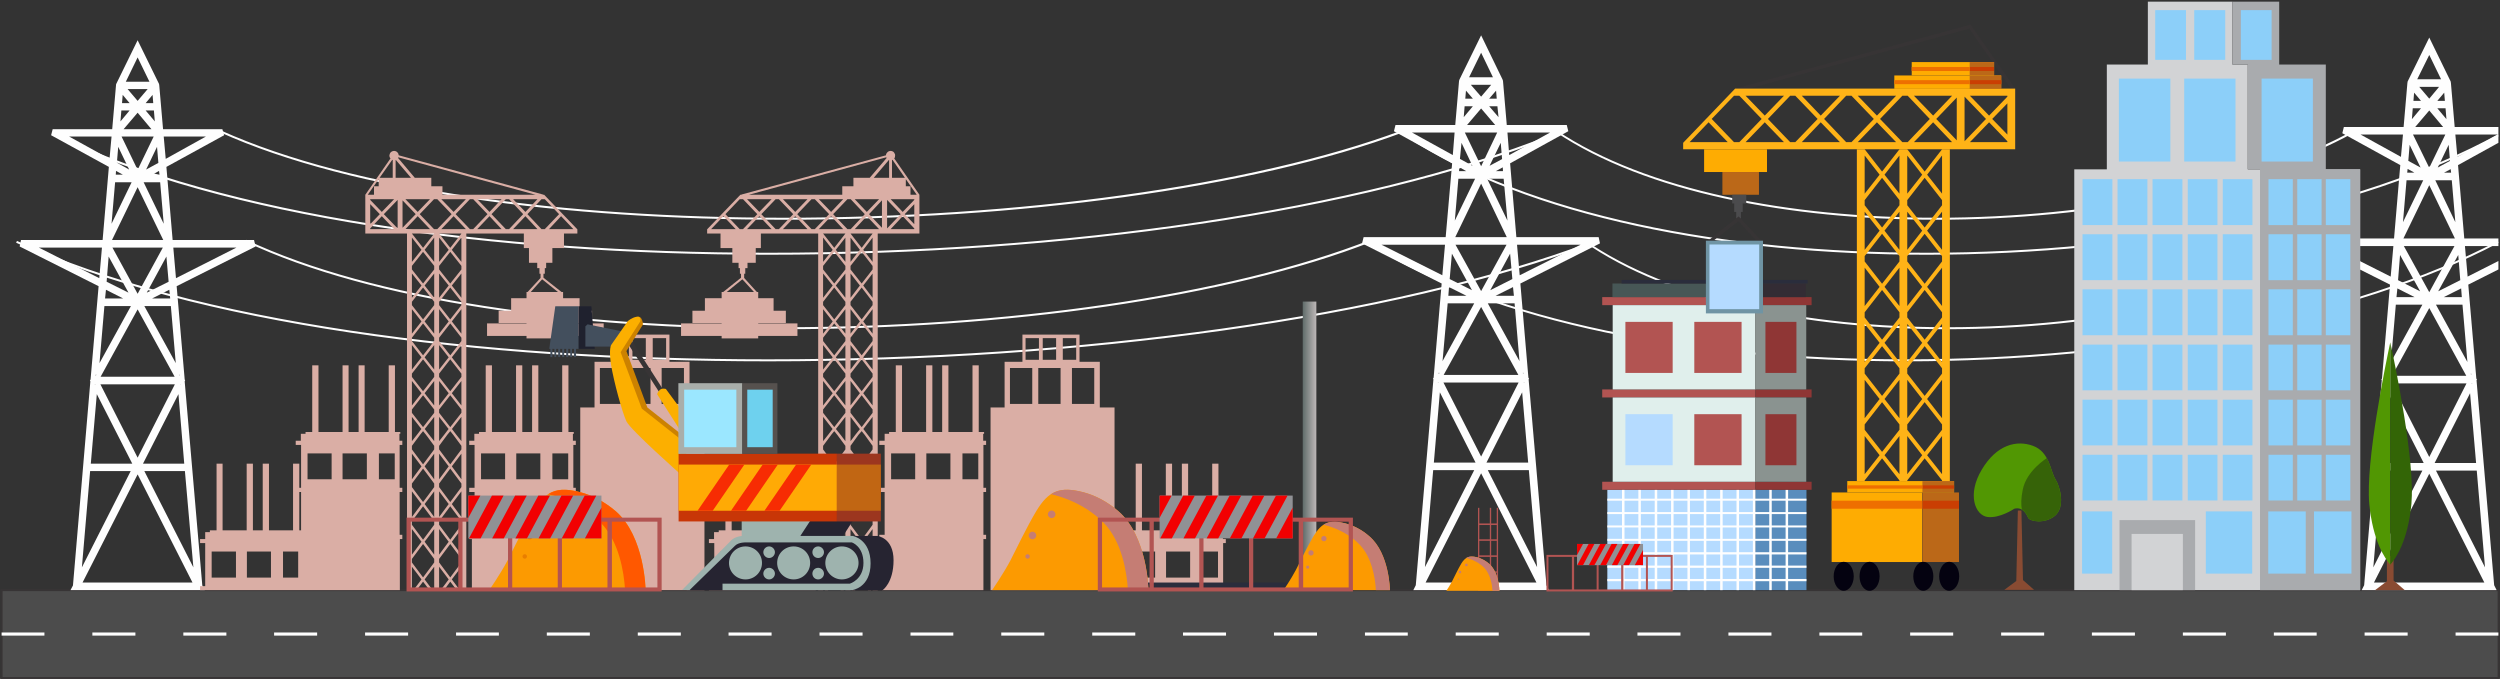 <svg viewBox="0 0 1079 293" fill="none" xmlns="http://www.w3.org/2000/svg">
<rect x="0" y="0" width="1079" height="293" fill="#333333" stroke="none"/>
<path d="M1078.4 254.696H0.694V292.615H1078.4V254.696Z" fill="#4C4C4C" stroke="#373435" stroke-width="0.866" stroke-miterlimit="2.613"/>
<path fill-rule="evenodd" clip-rule="evenodd" d="M0.694 274.329H19.172V272.982H0.694V274.329V274.329ZM1059.83 274.329H1078.31V272.982H1059.83V274.329ZM1020.56 274.329H1039.14V272.982H1020.56V274.329ZM981.392 274.329H999.87V272.982H981.392V274.329ZM942.125 274.329H960.7V272.982H942.125V274.329ZM902.859 274.329H921.433V272.982H902.859V274.329ZM863.689 274.329H882.263V272.982H863.689V274.329ZM824.422 274.329H842.997V272.982H824.422V274.329ZM785.252 274.329H803.73V272.982H785.252V274.329ZM745.986 274.329H764.56V272.982H745.986V274.329ZM706.719 274.329H725.294V272.982H706.719V274.329ZM667.549 274.329H686.124V272.982H667.549V274.329ZM628.283 274.329H646.857V272.982H628.283V274.329ZM589.112 274.329H607.591V272.982H589.112V274.329ZM549.846 274.329H568.421V272.982H549.846V274.329ZM510.58 274.329H529.154V272.982H510.58V274.329ZM471.409 274.329H489.984V272.982H471.409V274.329ZM432.143 274.329H450.718V272.982H432.143V274.329ZM392.973 274.329H411.451V272.982H392.973V274.329ZM353.706 274.329H372.281V272.982H353.706V274.329ZM314.44 274.329H333.015V272.982H314.44V274.329ZM275.27 274.329H293.844V272.982H275.27V274.329ZM236.003 274.329H254.578V272.982H236.003V274.329ZM196.833 274.329H215.312V272.982H196.833V274.329ZM157.567 274.329H176.141V272.982H157.567V274.329ZM118.3 274.329H136.875V272.982H118.3V274.329ZM79.13 274.329H97.705V272.982H79.13V274.329ZM39.864 274.329H58.438V272.982H39.864V274.329Z" fill="#FEFEFE"/>
<path d="M59.401 24.776L54.3 35.266H64.501L59.401 24.776V24.776ZM50.161 36.228L59.401 17.365L68.64 36.228C68.64 36.421 68.736 36.613 68.736 36.806L70.372 55.765H95.972L96.742 58.364L71.816 72.03L74.51 103.597H109.639L110.312 106.388L76.243 123.519L79.707 163.748L79.9 164.229L79.707 164.614L87.311 252.675L88.369 254.696H30.432L31.491 252.675L38.998 164.614L38.805 164.229L39.094 163.748L42.558 123.519L8.489 106.388L9.066 103.597H44.291L46.986 72.03L22.059 58.364L22.733 55.765H48.429L50.065 36.806C50.065 36.613 50.065 36.421 50.161 36.228V36.228ZM77.494 162.208L77.398 161.727H77.205L77.494 162.208ZM77.783 166.154V165.865L77.686 166.058L77.783 166.154ZM41.019 165.865L40.922 166.154L41.115 166.058L41.019 165.865ZM41.307 161.727V162.208L41.596 161.727H41.307ZM52.953 40.944L52.664 44.505H55.936L52.953 40.944ZM52.375 47.681L51.99 52.397L55.936 47.681H52.375ZM51.028 63.368L50.45 70.202L55.743 73.185L51.028 63.368ZM50.065 73.763L49.969 75.399H53.049L50.065 73.763V73.763ZM49.68 78.671L48.14 96.572L56.802 78.671H49.68ZM46.889 110.719L46.023 121.594L55.455 126.31L46.889 110.719V110.719ZM45.734 125.059L45.349 128.812H53.145L45.734 125.059V125.059ZM45.061 132.085L42.943 156.722L56.513 132.085H45.061V132.085ZM41.788 170.1L39.19 200.127H57.091L41.788 170.1ZM38.901 203.303L35.34 244.879L56.417 203.303H38.901V203.303ZM42.847 120.055L44.002 106.869H16.766L42.847 120.055ZM47.274 68.565L48.14 58.941H29.855L47.274 68.565ZM35.629 251.424H83.076L59.401 204.747L35.629 251.424V251.424ZM83.461 244.879L79.804 203.303H62.288L83.461 244.879V244.879ZM79.515 200.127L77.013 170.1L61.71 200.127H79.515ZM75.858 156.722L73.741 132.085H62.288L75.858 156.722V156.722ZM73.452 128.812L73.067 125.059L65.656 128.812H73.452V128.812ZM72.778 121.594L71.816 110.719L63.346 126.31L72.778 121.594V121.594ZM70.661 96.572L69.121 78.671H61.999L70.661 96.572ZM68.832 75.399L68.64 73.763L65.752 75.399H68.832V75.399ZM68.351 70.298L67.774 63.368L63.058 73.185L68.351 70.298ZM66.811 52.397L66.426 47.681H62.865L66.811 52.397ZM66.138 44.505L65.849 40.944L62.865 44.505H66.138ZM70.661 58.941L71.527 68.565L88.85 58.941H70.661ZM74.799 106.869L75.954 120.055L102.035 106.869H74.799V106.869ZM59.401 58.941H52.471L59.401 73.281L66.33 58.941H59.401ZM53.337 55.765H65.368L59.401 48.644L53.337 55.765ZM59.401 106.869H48.525L59.401 126.791L70.276 106.869H59.401ZM48.333 103.597H70.468L59.401 80.788L48.333 103.597ZM55.07 38.442L59.401 43.543L63.731 38.442H55.07ZM75.377 162.593L59.401 133.528L43.425 162.593H75.377ZM59.401 197.529L75.473 165.865H43.328L59.401 197.529Z" fill="#FEFEFE"/>
<path d="M639.254 22.755L634.057 33.341H644.355L639.254 22.755V22.755ZM629.919 34.304L639.254 15.248L648.493 34.304C648.59 34.496 648.59 34.688 648.686 34.881L650.322 53.937H676.211L676.884 56.632L651.765 70.49L654.46 102.346H689.973L690.551 105.041L656.193 122.364L659.657 162.978L659.946 163.459L659.753 163.748L667.453 252.579L668.511 254.696H609.997L611.055 252.579L618.659 163.748L618.466 163.459L618.755 162.978L622.219 122.364L587.861 105.041L588.535 102.346H623.952L626.743 70.49L601.624 56.632L602.298 53.937H628.09L629.726 34.881C629.823 34.688 629.822 34.496 629.919 34.304V34.304ZM657.444 161.438V160.861L657.251 160.957L657.444 161.438ZM657.829 165.288V164.999L657.636 165.288H657.829ZM620.68 164.999L620.583 165.288H620.776L620.68 164.999V164.999ZM620.968 160.861V161.438L621.257 160.957L620.968 160.861ZM632.71 39.116L632.421 42.58H635.693L632.71 39.116ZM632.132 45.853L631.747 50.568L635.693 45.853H632.132V45.853ZM630.785 61.636L630.111 68.565L635.501 71.549L630.785 61.636V61.636ZM629.822 72.126L629.726 73.859H632.806L629.822 72.126V72.126ZM629.437 77.131L627.898 95.224L636.656 77.131H629.437ZM626.646 109.468L625.684 120.44L635.308 125.252L626.646 109.468ZM625.395 123.904L625.107 127.658H632.902L625.395 123.904ZM624.818 130.93L622.604 155.856L636.271 130.93H624.818ZM621.45 169.33L618.851 199.646H636.848L621.45 169.33V169.33ZM618.562 202.918L615.001 244.783L636.271 202.918H618.562ZM622.508 118.803L623.663 105.618H596.234L622.508 118.803ZM627.031 66.929L627.801 57.209H609.419L627.031 66.929ZM615.29 251.424H663.122L639.254 204.266L615.29 251.424V251.424ZM663.411 244.783L659.85 202.918H642.141L663.411 244.783V244.783ZM659.561 199.646L656.962 169.33L641.564 199.646H659.561V199.646ZM655.808 155.856L653.69 130.93H642.141L655.808 155.856ZM653.402 127.658L653.017 123.904L645.51 127.658H653.402V127.658ZM652.728 120.44L651.765 109.468L643.2 125.252L652.728 120.44ZM650.611 95.224L648.975 77.131H641.853L650.611 95.224ZM648.686 73.859L648.59 72.223L645.606 73.859H648.686V73.859ZM648.301 68.662L647.723 61.636L642.911 71.549L648.301 68.662ZM646.761 50.568L646.28 45.853H642.719L646.761 50.568ZM645.991 42.58L645.702 39.116L642.719 42.58H645.991ZM650.611 57.209L651.381 66.929L668.993 57.209H650.611ZM654.749 105.618L655.904 118.803L682.178 105.618H654.749V105.618ZM639.254 57.209H632.229L639.254 71.741L646.184 57.209H639.254ZM633.191 53.937H645.317L639.254 46.815L633.191 53.937V53.937ZM639.254 105.618H628.186L639.254 125.636L650.226 105.618H639.254ZM628.09 102.346H650.322L639.254 79.248L628.09 102.346ZM634.827 36.613L639.254 41.714L643.585 36.613H634.827ZM655.326 161.823L639.254 132.47L623.086 161.823H655.326V161.823ZM639.254 197.048L655.423 165.095H622.989L639.254 197.048Z" fill="#FEFEFE"/>
<path d="M7.334 103.982C83.846 139.014 206.361 155.086 331.571 155.086C464.865 155.086 601.046 136.897 687.76 103.982L688.048 104.848C601.239 137.763 464.961 155.952 331.571 155.952C206.265 155.952 83.557 139.88 6.949 104.752L7.334 103.982V103.982ZM95.202 56.247C152.562 82.135 244.473 93.973 338.308 93.973C438.11 93.973 540.222 80.499 605.185 56.247L605.57 57.113C540.414 81.462 438.206 94.839 338.308 94.839C244.28 94.839 152.273 83.002 94.817 57.017L95.202 56.247V56.247ZM23.984 57.979C96.55 93.011 212.905 109.083 331.763 109.083C458.224 109.083 587.573 90.893 669.859 57.979L670.148 58.845C587.765 91.76 458.321 109.949 331.763 109.949C212.809 109.949 96.357 93.877 23.599 58.845L23.984 57.979V57.979ZM106.27 103.501C160.935 129.294 248.322 141.228 337.73 141.228C432.817 141.228 529.924 127.754 591.807 103.405L592.192 104.271C530.213 128.62 432.913 142.094 337.73 142.094C248.226 142.094 160.646 130.16 105.885 104.271L106.27 103.501V103.501Z" fill="#FEFEFE"/>
<path d="M1048.47 23.717L1043.27 34.207H1053.57L1048.47 23.717V23.717ZM1039.14 35.17L1048.47 16.21L1057.71 35.17C1057.71 35.459 1057.81 35.555 1057.81 35.747L1059.44 54.803H1078.31V61.636L1060.89 71.26L1063.58 102.924H1078.31V106.196H1063.87L1065.03 119.381L1078.31 112.644V116.301L1065.31 122.846L1068.78 163.363L1069.07 163.844L1068.87 164.133L1076.48 252.579L1077.54 254.696H1019.31L1020.37 252.579L1027.97 164.133L1027.78 163.844L1028.07 163.363L1031.53 122.846L997.271 105.618L997.945 102.924H1033.27L1035.96 71.26L1010.94 57.498L1011.61 54.803H1037.4L1039.04 35.747C1039.04 35.555 1039.14 35.459 1039.14 35.17V35.17ZM1066.57 161.823V161.246L1066.37 161.342L1066.57 161.823ZM1066.95 165.673V165.384L1066.76 165.673H1066.95ZM1029.9 165.384V165.673H1030.09L1029.9 165.384ZM1030.28 161.246V161.823L1030.47 161.342L1030.28 161.246ZM1041.93 39.982L1041.64 43.543H1044.91L1041.93 39.982ZM1041.35 46.719L1040.97 51.434L1044.91 46.719H1041.35V46.719ZM1040 62.502L1039.43 69.432L1044.72 72.319L1040 62.502ZM1039.14 72.896L1038.94 74.532H1042.12L1039.14 72.896ZM1038.66 77.805L1037.12 95.898L1045.87 77.805H1038.66ZM1035.86 110.045L1035 120.921L1044.53 125.733L1035.86 110.045V110.045ZM1034.71 124.482L1034.32 128.235H1042.12L1034.71 124.482ZM1034.04 131.507L1031.92 156.241L1045.49 131.507H1034.04ZM1030.76 169.715L1028.16 199.839H1046.07L1030.76 169.715ZM1027.88 203.111L1024.32 244.879L1045.49 203.111H1027.88ZM1031.82 119.381L1032.98 106.196H1005.64L1031.82 119.381ZM1036.25 67.699L1037.12 58.075H1018.83L1036.25 67.699ZM1024.6 251.424H1072.24L1048.47 204.458L1024.6 251.424ZM1072.53 244.879L1068.97 203.111H1051.36L1072.53 244.879ZM1068.68 199.839L1066.08 169.715L1050.78 199.839H1068.68ZM1064.93 156.241L1062.81 131.507H1051.36L1064.93 156.241ZM1062.52 128.235L1062.23 124.482L1054.73 128.235H1062.52ZM1061.85 120.921L1060.98 110.045L1052.32 125.733L1061.85 120.921V120.921ZM1059.73 95.898L1058.19 77.805H1051.07L1059.73 95.898V95.898ZM1057.9 74.532L1057.71 72.993L1054.82 74.532H1057.9ZM1057.42 69.432L1056.84 62.502L1052.13 72.319L1057.42 69.432ZM1055.88 51.434L1055.5 46.719H1051.94L1055.88 51.434V51.434ZM1055.21 43.543L1054.92 39.982L1051.94 43.543H1055.21ZM1059.73 58.075L1060.6 67.699L1078.11 58.075H1059.73ZM1048.47 58.075H1041.45L1048.47 72.415L1055.4 58.075H1048.47ZM1042.41 54.803H1054.44L1048.47 47.681L1042.41 54.803ZM1048.47 106.196H1037.5L1048.47 126.118L1059.35 106.196H1048.47ZM1037.31 102.924H1059.54L1048.47 79.922L1037.31 102.924ZM1044.14 37.48L1048.47 42.58L1052.71 37.48H1044.14ZM1064.45 162.208L1048.47 132.951L1032.4 162.208H1064.45ZM1048.47 197.24L1064.54 165.48H1032.3L1048.47 197.24V197.24Z" fill="#FEFEFE"/>
<path d="M589.979 103.982C644.932 139.014 732.801 155.086 822.594 155.086C918.257 155.086 1015.94 136.897 1078.11 103.982L1078.31 104.848C1016.04 137.763 918.257 155.952 822.594 155.952C732.801 155.952 644.74 139.88 589.786 104.752L589.979 103.982V103.982ZM671.784 56.247C710.473 82.135 772.452 93.973 835.779 93.973C903.148 93.973 972.056 80.499 1015.85 56.247L1016.13 57.113C972.153 81.462 903.244 94.839 835.779 94.839C772.356 94.839 710.28 83.002 671.495 57.017L671.784 56.247ZM606.917 57.979C659.946 93.011 744.831 109.083 831.544 109.083C923.743 109.083 1018.06 90.893 1078.11 57.979L1078.31 58.845C1018.25 91.76 923.839 109.949 831.544 109.949C744.734 109.949 659.754 93.877 606.725 58.845L606.917 57.979ZM683.814 103.501C720.77 129.294 780.055 141.228 840.591 141.228C904.976 141.228 970.805 127.754 1012.77 103.405L1012.96 104.271C970.998 128.62 905.072 142.094 840.591 142.094C779.959 142.094 720.578 130.16 683.525 104.271L683.814 103.501Z" fill="#FEFEFE"/>
<path d="M757.631 211.387H693.727V254.696H757.631V211.387Z" fill="#B5DBFF"/>
<path d="M779.67 211.387H757.631V254.696H779.67V211.387Z" fill="#598DBD"/>
<path fill-rule="evenodd" clip-rule="evenodd" d="M779.67 216.103H693.727V215.237H779.67V216.103V216.103ZM779.67 221.878H693.727V221.012H779.67V221.878V221.878ZM779.67 250.846H693.727V249.884H779.67V250.846V250.846ZM779.67 245.072H693.727V244.11H779.67V245.072V245.072ZM779.67 239.297H693.727V238.335H779.67V239.297V239.297ZM779.67 233.427H693.727V232.561H779.67V233.427V233.427ZM779.67 227.652H693.727V226.786H779.67V227.652V227.652Z" fill="#FEFEFE"/>
<path d="M701.129 211.354L701.129 254.7L700.051 254.7L700.051 211.354H701.129Z" fill="#FEFEFE"/>
<path d="M708.192 211.354L708.192 254.7L707.113 254.7L707.113 211.354H708.192Z" fill="#FEFEFE"/>
<path d="M715.254 211.354L715.254 254.7L714.175 254.7L714.175 211.354H715.254Z" fill="#FEFEFE"/>
<path d="M722.315 211.354L722.315 254.7L721.236 254.7L721.236 211.354H722.315Z" fill="#FEFEFE"/>
<path d="M729.377 211.354L729.377 254.7L728.298 254.7L728.298 211.354H729.377Z" fill="#FEFEFE"/>
<path d="M736.438 211.354L736.438 254.7L735.36 254.7L735.36 211.354H736.438Z" fill="#FEFEFE"/>
<path d="M743.5 211.354L743.5 254.7L742.422 254.7L742.422 211.354H743.5Z" fill="#FEFEFE"/>
<path d="M750.562 211.354L750.562 254.7L749.483 254.7L749.483 211.354H750.562Z" fill="#FEFEFE"/>
<path d="M757.624 211.354L757.624 254.7L756.545 254.7L756.545 211.354H757.624Z" fill="white"/>
<path d="M764.685 211.354L764.685 254.7L763.606 254.7L763.606 211.354H764.685Z" fill="#FEFEFE"/>
<path d="M771.748 211.354L771.748 254.7L770.669 254.7L770.669 211.354H771.748Z" fill="#FEFEFE"/>
<path d="M757.631 207.923H691.513V211.387H757.631V207.923Z" fill="#B25452"/>
<path d="M781.883 207.923H757.631V211.387H781.883V207.923Z" fill="#8F3635"/>
<path d="M757.631 168.079H691.513V171.544H757.631V168.079Z" fill="#B25452"/>
<path d="M781.883 168.079H757.631V171.544H781.883V168.079Z" fill="#8F3635"/>
<path d="M757.631 171.544H696.036V207.923H757.631V171.544Z" fill="#E0EFEC"/>
<path d="M779.574 171.544H757.631V207.923H779.574V171.544Z" fill="#8A9390"/>
<path d="M775.339 178.762H761.962V200.801H775.339V178.762Z" fill="#8F3635"/>
<path d="M751.664 178.762H731.261V200.801H751.664V178.762Z" fill="#B25452"/>
<path d="M721.925 178.762H701.522V200.801H721.925V178.762Z" fill="#B5DBFF"/>
<path d="M757.631 128.235H691.513V131.7H757.631V128.235Z" fill="#B25452"/>
<path d="M781.883 128.235H757.631V131.7H781.883V128.235Z" fill="#8F3635"/>
<path d="M757.631 131.7H696.036V168.079H757.631V131.7Z" fill="#E0EFEC"/>
<path d="M779.574 131.7H757.631V168.079H779.574V131.7Z" fill="#8A9390"/>
<path d="M775.339 138.918H761.962V160.957H775.339V138.918Z" fill="#8F3635"/>
<path d="M751.664 138.918H731.261V160.957H751.664V138.918Z" fill="#B25452"/>
<path d="M721.925 138.918H701.522V160.957H721.925V138.918Z" fill="#B25452"/>
<path d="M757.631 122.364H695.94V128.235H757.631V122.364Z" fill="#475756"/>
<path d="M779.381 122.364H757.631V128.235H779.381V122.364Z" fill="#332C34"/>
<path d="M780.151 120.824H699.886V122.364H780.151V120.824Z" fill="#2A2D3C"/>
<path d="M869.078 39.886L849.926 12.361L750.028 39.501L749.643 38.057L850.504 10.628L869.752 38.25L869.174 39.019L869.078 39.886Z" fill="#373435"/>
<path d="M829.619 212.542H790.545V242.57H829.619V212.542Z" fill="#FEAC02"/>
<path d="M845.499 212.542H829.715V242.57H845.499V212.542Z" fill="#BB6818"/>
<path d="M845.499 216.103H829.715V219.568H845.499V216.103Z" fill="#CA3E03"/>
<path d="M829.619 216.103H790.545V219.568H829.619V216.103Z" fill="#EE6F00"/>
<path d="M843.382 207.634H797.282V212.542H843.382V207.634Z" fill="#FEAC02"/>
<path fill-rule="evenodd" clip-rule="evenodd" d="M819.803 64.427H820.669H822.305H823.171L830.678 74.051L838.185 64.427H839.051H840.302H841.553V207.634H838.762L838.57 207.827L838.377 207.634H838.185V207.345L830.678 197.817L823.171 207.345V207.634H822.978L822.882 207.827L822.69 207.634H820.38L820.091 207.827L819.995 207.634H819.803V207.345L812.296 197.817L804.789 207.345V207.634H804.596L804.5 207.827L804.308 207.634H801.42V64.427H803.923H804.789L812.296 74.051L819.803 64.427V64.427ZM823.171 67.122V83.579L829.619 75.399L823.171 67.122ZM823.171 86.37V88.584L830.678 98.208L838.185 88.584V86.37L830.678 76.746L823.171 86.37ZM823.171 91.375V107.832L829.619 99.555L823.171 91.375ZM823.171 110.527V112.836L830.678 122.461L838.185 112.836V110.527L830.678 100.902L823.171 110.527ZM823.171 115.531V132.085L829.619 123.808L823.171 115.531ZM823.171 134.779V136.993L830.678 146.617L838.185 136.993V134.779L830.678 125.155L823.171 134.779ZM823.171 139.784V156.241L829.619 147.964L823.171 139.784ZM823.171 158.936V161.246L830.678 170.87L838.185 161.246V158.936L830.678 149.408L823.171 158.936ZM823.171 163.941V180.494L829.619 172.217L823.171 163.941ZM823.171 183.189V185.499L830.678 195.026L838.185 185.499V183.189L830.678 173.565L823.171 183.189ZM823.171 188.193V204.651L829.619 196.47L823.171 188.193ZM838.185 204.651V188.193L831.736 196.47L838.185 204.651ZM838.185 180.494V163.941L831.736 172.217L838.185 180.494ZM838.185 156.241V139.784L831.736 147.964L838.185 156.241ZM838.185 132.085V115.531L831.736 123.808L838.185 132.085ZM838.185 107.832V91.375L831.736 99.555L838.185 107.832ZM838.185 83.579V67.122L831.736 75.399L838.185 83.579ZM819.803 204.651V188.193L813.354 196.47L819.803 204.651ZM819.803 185.499V183.189L812.296 173.565L804.789 183.189V185.499L812.296 195.026L819.803 185.499ZM819.803 180.494V163.941L813.354 172.217L819.803 180.494ZM819.803 161.246V158.936L812.296 149.408L804.789 158.936V161.246L812.296 170.87L819.803 161.246ZM819.803 156.241V139.784L813.354 147.964L819.803 156.241ZM819.803 136.993V134.779L812.296 125.155L804.789 134.779V136.993L812.296 146.617L819.803 136.993ZM819.803 132.085V115.531L813.354 123.808L819.803 132.085ZM819.803 112.836V110.527L812.296 100.902L804.789 110.527V112.836L812.296 122.461L819.803 112.836ZM819.803 107.832V91.375L813.354 99.555L819.803 107.832ZM819.803 88.584V86.37L812.296 76.746L804.789 86.37V88.584L812.296 98.208L819.803 88.584ZM819.803 83.579V67.122L813.354 75.399L819.803 83.579ZM804.789 204.651L811.237 196.47L804.789 188.193V204.651ZM804.789 83.579L811.237 75.399L804.789 67.122V83.579ZM804.789 107.832L811.237 99.555L804.789 91.375V107.832ZM804.789 132.085L811.237 123.808L804.789 115.531V132.085ZM804.789 156.241L811.237 147.964L804.789 139.784V156.241ZM804.789 180.494L811.237 172.217L804.789 163.941V180.494Z" fill="#FFB317"/>
<path fill-rule="evenodd" clip-rule="evenodd" d="M866.383 38.249H869.752V40.656V41.041V41.329V61.347V61.636V62.021V64.427H866.383H847.905H844.537H726.448V62.502V61.636L748.873 38.249H844.537H847.905H866.383ZM847.905 41.714V60.962L857.144 51.338L847.905 41.714ZM844.537 60.578V42.099L835.682 51.338L844.537 60.578V60.578ZM866.383 61.347V60.962L858.491 52.782L850.215 61.347H866.383V61.347ZM866.383 58.075V44.601L859.839 51.338L866.383 58.075ZM866.383 41.714V41.329H850.215L858.491 49.895L866.383 41.714V41.714ZM842.515 41.329H826.058L834.335 49.895L842.515 41.329ZM823.363 41.329H821.054L811.43 51.338L821.054 61.347H823.363L832.891 51.338L823.363 41.329ZM818.359 41.329H801.805L810.082 49.895L818.359 41.329ZM799.111 41.329H796.801L787.273 51.338L796.801 61.347H799.111L808.735 51.338L799.111 41.329ZM794.106 41.329H777.649L785.829 49.895L794.106 41.329ZM774.858 41.329H772.644L763.02 51.338L772.644 61.347H774.858L784.482 51.338L774.858 41.329ZM769.95 41.329H753.396L761.673 49.895L769.95 41.329ZM750.701 41.329H748.391L738.767 51.338L748.391 61.347H750.701L760.325 51.338L750.701 41.329ZM745.697 61.347L737.42 52.782L729.239 61.347H745.697ZM769.95 61.347L761.673 52.782L753.396 61.347H769.95ZM794.106 61.347L785.829 52.782L777.649 61.347H794.106ZM818.359 61.347L810.082 52.782L801.805 61.347H818.359ZM842.515 61.347L834.335 52.782L826.058 61.347H842.515Z" fill="#FFB317"/>
<path d="M762.635 64.427H735.495V74.244H762.635V64.427Z" fill="#FEAC02"/>
<path d="M759.171 74.244H743.387V84.06H759.171V74.244Z" fill="#BB6818"/>
<path fill-rule="evenodd" clip-rule="evenodd" d="M747.622 87.814H748.488V91.471H749.354V94.358H751.375V91.471H752.145V87.814H753.685V84.06H747.622V87.814Z" fill="#4B4B4D"/>
<path d="M736.939 104.078L750.413 93.396L760.133 103.886L758.978 104.945L750.316 95.417L737.805 105.233L736.939 104.078Z" fill="#373435"/>
<path d="M843.382 207.634H829.715V212.542H843.382V207.634Z" fill="#BB6818"/>
<path d="M843.382 209.463H829.715V210.906H843.382V209.463Z" fill="#CA3E03"/>
<path d="M829.716 209.463H797.282V210.906H829.716V209.463Z" fill="#EE6F00"/>
<path d="M863.688 32.571H817.589V38.346H863.688V32.571Z" fill="#FEAC02"/>
<path d="M863.785 32.571H850.118V38.346H863.785V32.571Z" fill="#BB6818"/>
<path d="M863.785 34.592H850.118V36.325H863.785V34.592Z" fill="#CA3E03"/>
<path d="M850.022 34.592H817.589V36.325H850.022V34.592Z" fill="#EE6F00"/>
<path d="M860.609 26.797H825.096V32.571H860.609V26.797Z" fill="#FEAC02"/>
<path d="M860.705 26.797H850.118V32.571H860.705V26.797Z" fill="#BB6818"/>
<path d="M860.609 28.914H850.118V30.646H860.609V28.914Z" fill="#CA3E03"/>
<path d="M850.022 28.914H825.096V30.646H850.022V28.914Z" fill="#EE6F00"/>
<path d="M795.742 254.985C798.134 254.985 800.073 252.184 800.073 248.729C800.073 245.274 798.134 242.473 795.742 242.473C793.35 242.473 791.411 245.274 791.411 248.729C791.411 252.184 793.35 254.985 795.742 254.985Z" fill="#040210"/>
<path d="M806.906 254.985C809.298 254.985 811.237 252.184 811.237 248.729C811.237 245.274 809.298 242.473 806.906 242.473C804.514 242.473 802.575 245.274 802.575 248.729C802.575 252.184 804.514 254.985 806.906 254.985Z" fill="#040210"/>
<path d="M830.1 254.985C832.492 254.985 834.431 252.184 834.431 248.729C834.431 245.274 832.492 242.473 830.1 242.473C827.709 242.473 825.77 245.274 825.77 248.729C825.77 252.184 827.709 254.985 830.1 254.985Z" fill="#040210"/>
<path d="M841.264 254.985C843.656 254.985 845.595 252.184 845.595 248.729C845.595 245.274 843.656 242.473 841.264 242.473C838.873 242.473 836.934 245.274 836.934 248.729C836.934 252.184 838.873 254.985 841.264 254.985Z" fill="#040210"/>
<path d="M760.903 103.886H736.265V135.261H760.903V103.886Z" fill="#6F94A4"/>
<path d="M759.267 105.522H737.805V133.432H759.267V105.522Z" fill="#B5DBFF"/>
<path fill-rule="evenodd" clip-rule="evenodd" d="M250.439 175.874H256.599V156.145H264.298V144.404H280.178H288.936V156.145H297.598V175.874H304.046V254.696H285.279H273.152H270.843H261.218H258.909H250.439V175.874V175.874ZM487.289 228.903V229.673H485.268V232.657H483.054V234.389H485.268V252.964H483.054V254.696H485.268H527.903H529.058V252.964H527.903V234.389H529.058V232.657H527.807V229.673H528.192V228.903H525.882V200.127H523.187V228.903H512.793V200.127H510.098V228.903H505.864V200.127H503.169V228.903H492.871V200.127H490.176V228.903H487.289V228.903ZM503.265 238.046H513.659V249.307H503.265V238.046ZM518.952 249.307V238.046H525.689V249.307H518.952ZM498.549 238.046V249.307H488.059V238.046H498.549ZM427.523 175.874V254.696H435.993H438.206H447.83H450.14H462.266H481.033V175.874H474.681V156.145H465.924V144.404H457.166H441.286V156.145H433.586V175.874H427.523V175.874ZM457.743 174.335H448.119V158.84H457.743V174.335ZM464.48 155.279H458.705V145.943H464.48V155.279ZM462.651 174.335V158.84H472.275V174.335H462.651ZM455.818 155.279H450.044V145.943H455.818V155.279ZM445.52 158.84V174.335H435.896V158.84H445.52ZM448.408 155.279H442.633V145.943H448.408V155.279ZM424.444 230.828V212.35H425.598V210.521H424.444V192.043H425.598V190.214H424.347V187.231H424.732V186.461H422.422V157.685H419.728V186.461H409.334V157.685H406.639V186.461H402.404V157.685H399.71V186.461H389.316V157.685H386.621V186.461H383.734V187.231H381.809V190.214H379.499V192.043H381.809V210.521H379.499V212.35H381.809V230.828H379.499V232.657H380.654V254.696H383.926H384.407H387.487H388.064H391.048H391.625H394.705H395.186H398.266H398.843H401.923H402.404H405.484H406.061H409.045H409.622H412.702H413.183H416.263H416.841H419.92H420.401H424.444V252.675V252.29V249.788V249.307V246.804V246.419V243.917V243.436V240.934V240.452V237.95V237.565V235.063V234.582V232.657H425.598V230.828H424.444V230.828ZM422.23 206.864H415.397V195.7H422.23V206.864ZM410.2 206.864H399.806V195.7H410.2V206.864ZM394.994 206.864H384.6V195.7H394.994V206.864ZM326.662 126.021L321.177 119.958V118.13H321.658V115.724H322.62V113.414H326.181V107.062H328.395V100.806H353.129V185.21V192.332V254.696H355.246V244.591L359.384 250.076L356.016 254.696H357.363L360.058 251.039L362.849 254.696H364.197L360.732 250.076L364.87 244.591V254.696H367.084V244.591L371.126 250.076L367.757 254.696H369.105L371.896 251.039L374.591 254.696H375.938L372.57 250.076L376.612 244.591V254.696H378.825V192.332V185.21V100.806H380.654H382.867H394.609H396.822V99.266V98.978V98.882V85.985V85.889V85.6V84.06L385.947 68.373C386.236 68.084 386.332 67.603 386.332 67.122C386.332 66.929 386.332 66.641 386.236 66.448V66.352H386.14C386.043 66.063 385.851 65.775 385.658 65.582C384.792 64.908 383.541 65.004 382.867 65.871C382.579 66.159 382.386 66.544 382.386 67.026L320.022 83.964V84.06H319.541L305.201 98.978V99.555V100.806H310.975V107.062H316.076V113.414H318.771V115.724H319.348V118.13H319.829V119.862L312.13 126.021H311.456V128.716H304.238V134.106H298.849V139.399H311.456V139.592H293.94V144.981H311.456V146.04H327.24V144.981H344.178V139.592H327.24V139.399H339.174V134.106H333.881V128.716H327.24V126.021H326.662V126.021ZM355.246 190.407V185.21V179.917L359.384 185.21H359.288L357.46 187.616L355.246 190.407V190.407ZM360.058 186.076L361.309 187.616L364.87 192.428V193.968L360.058 200.416L355.246 193.968V192.428L358.807 187.616L360.058 186.076ZM355.246 206.864V195.796L359.384 201.282L355.246 206.864V206.864ZM360.058 202.245L364.87 208.693V210.233L360.058 216.681L355.246 210.233V208.693L360.058 202.245ZM355.246 175.008V164.422L359.384 169.715L355.246 175.008ZM355.246 176.741L360.058 170.581L364.87 176.741V178.184L360.058 184.344L355.246 178.184V176.741ZM374.494 187.616L372.666 185.21H372.57L376.612 179.917V185.21V190.407L374.494 187.616V187.616ZM367.084 185.21V179.917L371.126 185.21L369.201 187.616L367.084 190.407V185.21ZM360.732 185.21L364.87 179.917V185.21V190.407L362.753 187.616L360.828 185.21H360.732ZM367.084 193.968V192.428L370.548 187.616L371.896 186.076L373.147 187.616L376.612 192.428V193.968L371.896 200.416L367.084 193.968ZM360.732 201.282L364.87 195.796V206.864L360.732 201.282V201.282ZM367.084 206.864V195.796L371.126 201.282L367.084 206.864V206.864ZM367.084 210.233V208.693L371.896 202.245L376.612 208.693V210.233L371.896 216.681L367.084 210.233ZM367.084 223.129V212.061L371.126 217.547L367.084 223.129V223.129ZM360.732 217.547L364.87 212.061V223.129L360.732 217.547V217.547ZM367.084 226.497V224.957L371.896 218.509L376.612 224.957V226.497L371.896 232.945L367.084 226.497ZM360.058 218.509L364.87 224.957V226.497L360.058 232.945L355.246 226.497V224.957L360.058 218.509ZM367.084 239.394V228.326L371.126 233.812L367.084 239.394V239.394ZM355.246 223.129V212.061L359.384 217.547L355.246 223.129V223.129ZM360.732 233.812L364.87 228.326V239.394L360.732 233.812V233.812ZM367.084 242.762V241.222L371.896 234.774L376.612 241.222V242.762L371.896 249.21L367.084 242.762ZM360.058 234.774L364.87 241.222V242.762L360.058 249.21L355.246 242.762V241.222L360.058 234.774ZM325.411 126.021H313.67L320.407 120.536L325.411 126.021V126.021ZM351.685 98.882H350.242L344.082 92.433L350.242 85.985H351.685L357.845 92.433L351.685 98.882ZM363.908 98.882H353.418L358.711 93.299L363.908 98.882V98.882ZM365.736 98.882L359.577 92.433L365.736 85.985H367.18L373.243 92.433L367.18 98.882H365.736ZM374.109 91.471L368.912 85.985H379.403L374.109 91.471V91.471ZM383.734 76.746H377.093L383.637 69.047H383.734V76.746ZM384.985 76.746V69.047C385.081 69.047 385.081 69.047 385.177 68.95L390.567 76.746H384.985V76.746ZM355.246 113.029V102.539L359.384 107.832L355.246 113.029ZM360.732 107.832L364.87 102.539V113.029L360.732 107.832ZM367.084 113.029V102.539L371.126 107.832L367.084 113.029ZM371.896 106.966L367.084 100.806H376.612L371.896 106.966ZM360.058 106.966L355.246 100.806H364.87L360.058 106.966ZM379.403 98.882H368.912L374.109 93.299L379.403 98.882V98.882ZM380.654 98.304L375.072 92.433L380.654 86.466V98.304ZM382.867 98.593V86.274L388.738 92.433L382.867 98.593ZM355.246 116.301V114.761L360.058 108.698L364.87 114.761V116.301L360.058 122.364L355.246 116.301ZM376.612 113.029L372.57 107.832L376.612 102.539V113.029ZM394.609 98.882H384.407L389.604 93.299L394.609 98.593V98.882ZM390.47 92.433L394.609 88.103V96.764L390.47 92.433ZM389.604 91.471L384.407 85.985H394.609V86.274L389.604 91.471V91.471ZM336.19 98.882H334.747L328.587 92.433L334.747 85.985H336.19L342.35 92.433L336.19 98.882ZM333.014 98.882H322.428L327.721 93.299L333.014 98.882V98.882ZM326.855 92.433L320.696 98.882H319.252L313.092 92.433L319.252 85.985H320.696L326.855 92.433ZM355.246 128.524V118.034L359.384 123.23L355.246 128.524ZM367.084 116.301V114.761L371.896 108.698L376.612 114.761V116.301L371.896 122.364L367.084 116.301ZM355.246 130.256L360.058 124.097L364.87 130.256V131.7L360.058 137.859L355.246 131.7V130.256ZM364.87 128.524L360.732 123.23L364.87 118.034V128.524ZM367.084 128.524V118.034L371.126 123.23L367.084 128.524ZM367.084 131.7V130.256L371.896 124.097L376.612 130.256V131.7L371.896 137.859L367.084 131.7ZM355.246 144.019V133.432L359.384 138.725L355.246 144.019ZM355.246 145.751L360.058 139.592L364.87 145.751V147.195L360.058 153.354L355.246 147.195V145.751ZM364.87 144.019L360.732 138.725L364.87 133.432V144.019ZM367.084 144.019V133.432L371.126 138.725L367.084 144.019ZM367.084 147.195V145.751L371.896 139.592L376.612 145.751V147.195L371.896 153.354L367.084 147.195ZM355.246 159.513V148.927L359.384 154.22L355.246 159.513ZM360.732 154.22L364.87 148.927V159.513L360.732 154.22ZM367.084 159.513V148.927L371.126 154.22L367.084 159.513ZM355.246 161.246L360.058 155.086L364.87 161.246V162.689L360.058 168.849L355.246 162.689V161.246ZM367.084 162.689V161.246L371.896 155.086L376.612 161.246V162.689L371.896 168.849L367.084 162.689ZM360.732 169.715L364.87 164.422V175.008L360.732 169.715ZM367.084 175.008V164.422L371.126 169.715L367.084 175.008ZM367.084 178.184V176.741L371.896 170.581L376.612 176.741V178.184L371.896 184.344L367.084 178.184ZM392.973 82.809V81.751V80.403H390.952V79.152V78.093V77.323L395.667 84.06H394.609H392.973V82.809V82.809ZM358.711 91.471L353.418 85.985H363.908L358.711 91.471V91.471ZM368.335 80.403H363.523V81.751V82.809V84.06H323.198L382.482 67.892C382.579 67.988 382.579 68.084 382.675 68.181L375.361 76.746H368.335V78.093V79.152V80.403V80.403ZM317.52 98.882H306.933L312.226 93.299L317.52 98.882V98.882ZM372.57 201.282L376.612 195.796V206.864L372.57 201.282V201.282ZM372.57 217.547L376.612 212.061V223.129L372.57 217.547V217.547ZM372.57 233.812L376.612 228.326V239.394L372.57 233.812V233.812ZM355.246 228.326L359.384 233.812L355.246 239.394V228.326V228.326ZM343.216 91.471L337.923 85.985H348.509L343.216 91.471V91.471ZM348.509 98.882H337.923L343.216 93.299L348.509 98.882V98.882ZM327.721 91.471L322.428 85.985H333.014L327.721 91.471V91.471ZM376.612 128.524L372.57 123.23L376.612 118.034V128.524ZM376.612 144.019L372.57 138.725L376.612 133.432V144.019ZM372.57 154.22L376.612 148.927V159.513L372.57 154.22ZM372.57 169.715L376.612 164.422V175.008L372.57 169.715ZM227.727 126.021L233.308 119.958V118.13H232.827V115.724H231.865V113.414H228.304V107.062H226.09V100.806H201.26V185.21V192.332V254.696H199.143V244.591L195.004 250.076L198.469 254.696H197.122L194.331 251.039L191.636 254.696H190.192L193.657 250.076L189.519 244.591V254.696H187.401V244.591L183.263 250.076L186.728 254.696H185.38L182.589 251.039L179.798 254.696H178.451L181.916 250.076L177.777 244.591V254.696H175.66V192.332V185.21V100.806H173.735H171.618H159.78H157.663V99.266V98.978V98.882V85.985V85.889V85.6V84.06L168.538 68.373C168.249 68.084 168.057 67.603 168.057 67.122C168.057 66.929 168.153 66.641 168.249 66.448V66.352C168.346 66.063 168.538 65.775 168.827 65.582C169.693 64.908 170.944 65.004 171.618 65.871C171.907 66.159 172.003 66.544 172.099 67.026L234.367 83.964V84.06H234.848L249.188 98.978V99.555V100.806H243.414V107.062H238.409V113.414H235.715V115.724H235.137V118.13H234.56V119.862L242.355 126.021H243.029V128.716H250.151V134.106H255.54V139.399H243.029V139.592H260.545V144.981H243.029V146.04H227.245V144.981H210.211V139.592H227.245V139.399H215.215V134.106H220.605V128.716H227.245V126.021H227.727V126.021ZM199.143 190.407V185.21V179.917L195.004 185.21H195.101L196.929 187.616L199.143 190.407V190.407ZM194.331 186.076L193.08 187.616L189.519 192.428V193.968L194.331 200.416L199.143 193.968V192.428L195.582 187.616L194.331 186.076ZM199.143 206.864V195.796L195.004 201.282L199.143 206.864V206.864ZM194.331 202.245L189.519 208.693V210.233L194.331 216.681L199.143 210.233V208.693L194.331 202.245ZM199.143 175.008V164.422L195.004 169.715L199.143 175.008ZM199.143 176.741L194.331 170.581L189.519 176.741V178.184L194.331 184.344L199.143 178.184V176.741ZM179.991 187.616L181.819 185.21H181.916L177.777 179.917V185.21V190.407L179.991 187.616V187.616ZM187.401 185.21V179.917L183.263 185.21H183.359L185.188 187.616L187.401 190.407V185.21V185.21ZM193.657 185.21L189.519 179.917V185.21V190.407L191.732 187.616L193.561 185.21H193.657V185.21ZM187.401 193.968V192.428L183.841 187.616L182.589 186.076L181.338 187.616L177.777 192.428V193.968L182.589 200.416L187.401 193.968ZM193.657 201.282L189.519 195.796V206.864L193.657 201.282V201.282ZM187.401 206.864V195.796L183.263 201.282L187.401 206.864V206.864ZM187.401 210.233V208.693L182.589 202.245L177.777 208.693V210.233L182.589 216.681L187.401 210.233ZM187.401 223.129V212.061L183.263 217.547L187.401 223.129V223.129ZM193.657 217.547L189.519 212.061V223.129L193.657 217.547V217.547ZM187.401 226.497V224.957L182.589 218.509L177.777 224.957V226.497L182.589 232.945L187.401 226.497ZM194.331 218.509L189.519 224.957V226.497L194.331 232.945L199.143 226.497V224.957L194.331 218.509ZM187.401 239.394V228.326L183.263 233.812L187.401 239.394V239.394ZM199.143 223.129V212.061L195.004 217.547L199.143 223.129V223.129ZM193.657 233.812L189.519 228.326V239.394L193.657 233.812V233.812ZM187.401 242.762V241.222L182.589 234.774L177.777 241.222V242.762L182.589 249.21L187.401 242.762ZM194.331 234.774L189.519 241.222V242.762L194.331 249.21L199.143 242.762V241.222L194.331 234.774ZM229.074 126.021H240.815L233.982 120.536L229.074 126.021V126.021ZM202.8 98.882H204.244L210.403 92.433L204.244 85.985H202.8L196.641 92.433L202.8 98.882ZM190.481 98.882H201.068L195.774 93.299L190.481 98.882ZM188.749 98.882L194.908 92.433L188.749 85.985H187.305L181.146 92.433L187.305 98.882H188.749ZM180.28 91.471L185.573 85.985H174.986L180.28 91.471ZM170.752 76.746H177.392L170.848 69.047C170.752 69.047 170.752 69.047 170.752 69.047V76.746ZM169.501 76.746V69.047C169.404 69.047 169.308 69.047 169.308 68.95L163.822 76.746H169.501ZM199.143 113.029V102.539L195.004 107.832L199.143 113.029ZM193.657 107.832L189.519 102.539V113.029L193.657 107.832ZM187.401 113.029V102.539L183.263 107.832L187.401 113.029ZM182.589 106.966L187.401 100.806H177.777L182.589 106.966ZM194.331 106.966L199.143 100.806H189.519L194.331 106.966ZM174.986 98.882H185.573L180.28 93.299L174.986 98.882ZM173.735 98.304L179.413 92.433L173.735 86.466V98.304ZM171.618 98.593V86.274L165.651 92.433L171.618 98.593ZM199.143 116.301V114.761L194.331 108.698L189.519 114.761V116.301L194.331 122.364L199.143 116.301ZM177.777 113.029L181.916 107.832L177.777 102.539V113.029ZM159.78 98.882H170.078L164.785 93.299L159.78 98.593V98.882ZM163.919 92.433L159.78 88.103V96.764L163.919 92.433ZM164.785 91.471L170.078 85.985H159.78V86.274L164.785 91.471V91.471ZM218.295 98.882H219.738L225.802 92.433L219.738 85.985H218.295L212.135 92.433L218.295 98.882ZM221.471 98.882H231.961L226.764 93.299L221.471 98.882ZM227.63 92.433L233.693 98.882H235.137L241.297 92.433L235.137 85.985H233.693L227.63 92.433ZM199.143 128.524V118.034L195.004 123.23L199.143 128.524ZM187.401 116.301V114.761L182.589 108.698L177.777 114.761V116.301L182.589 122.364L187.401 116.301ZM199.143 130.256L194.331 124.097L189.519 130.256V131.7L194.331 137.859L199.143 131.7V130.256ZM189.519 128.524L193.657 123.23L189.519 118.034V128.524ZM187.401 128.524V118.034L183.263 123.23L187.401 128.524ZM187.401 131.7V130.256L182.589 124.097L177.777 130.256V131.7L182.589 137.859L187.401 131.7ZM199.143 144.019V133.432L195.004 138.725L199.143 144.019ZM199.143 145.751L194.331 139.592L189.519 145.751V147.195L194.331 153.354L199.143 147.195V145.751ZM189.519 144.019L193.657 138.725L189.519 133.432V144.019ZM187.401 144.019V133.432L183.263 138.725L187.401 144.019ZM187.401 147.195V145.751L182.589 139.592L177.777 145.751V147.195L182.589 153.354L187.401 147.195ZM199.143 159.513V148.927L195.004 154.22L199.143 159.513ZM193.657 154.22L189.519 148.927V159.513L193.657 154.22ZM187.401 159.513V148.927L183.263 154.22L187.401 159.513ZM199.143 161.246L194.331 155.086L189.519 161.246V162.689L194.331 168.849L199.143 162.689V161.246ZM187.401 162.689V161.246L182.589 155.086L177.777 161.246V162.689L182.589 168.849L187.401 162.689ZM193.657 169.715L189.519 164.422V175.008L193.657 169.715ZM187.401 175.008V164.422L183.263 169.715L187.401 175.008ZM187.401 178.184V176.741L182.589 170.581L177.777 176.741V178.184L182.589 184.344L187.401 178.184ZM161.416 82.809V81.751V80.403H163.437V79.152V78.093V77.323L158.722 84.06H159.78H161.416V82.809V82.809ZM195.774 91.471L201.068 85.985H190.481L195.774 91.471ZM186.15 80.403H190.962V81.751V82.809V84.06H231.191L171.907 67.892C171.907 67.988 171.81 68.084 171.81 68.181L179.028 76.746H186.15V78.093V79.152V80.403V80.403ZM236.966 98.882H247.456L242.163 93.299L236.966 98.882ZM181.916 201.282L177.777 195.796V206.864L181.916 201.282V201.282ZM181.916 217.547L177.777 212.061V223.129L181.916 217.547V217.547ZM181.916 233.812L177.777 228.326V239.394L181.916 233.812V233.812ZM199.143 228.326L195.004 233.812L199.143 239.394V228.326V228.326ZM211.269 91.471L216.466 85.985H205.976L211.269 91.471ZM205.976 98.882H216.466L211.269 93.299L205.976 98.882ZM226.764 91.471L231.961 85.985H221.471L226.764 91.471ZM177.777 128.524L181.916 123.23L177.777 118.034V128.524ZM177.777 144.019L181.916 138.725L177.777 133.432V144.019ZM181.916 154.22L177.777 148.927V159.513L181.916 154.22ZM181.916 169.715L177.777 164.422V175.008L181.916 169.715ZM128.694 254.696H131.197H131.966H132.351H132.544H135.527H136.105H139.185H139.666H142.746H143.323H146.403H146.884H149.964H150.541H153.525H154.102H157.182H157.663H160.743H161.32H164.4H164.881H167.961H168.538H172.58V252.675V252.29V249.788V249.307V246.804V246.419V243.917V243.436V240.934V240.452V237.95V237.565V235.063V234.582V232.657H173.639V230.828H172.484V212.35H173.639V210.521H172.484V192.043H173.639V190.214H172.388V187.231H172.773V186.461H170.463V157.685H167.768V186.461H157.374V157.685H154.776V186.461H150.445V157.685H147.846V186.461H137.452V157.685H134.757V186.461H131.87V187.231H129.849V190.214H127.636V192.043H129.945V210.521H129.175V200.127H126.481V228.903H116.087V200.127H113.392V228.903H109.157V200.127H106.463V228.903H96.069V200.127H93.47V228.903H90.583V229.673H88.562V232.657H86.348V234.389H88.562V252.964H86.348V254.696H88.562H128.694V254.696ZM129.175 212.35H129.945V228.903H129.175V212.35ZM128.694 238.046V249.307H122.15V238.046H128.694ZM116.953 249.307H106.559V238.046H116.953V249.307ZM101.843 249.307H91.353V238.046H101.843V249.307ZM170.367 206.864H163.534V195.7H170.367V206.864ZM158.337 206.864H147.846V195.7H158.337V206.864ZM143.13 206.864H132.736V195.7H143.13V206.864ZM203.666 254.696H206.842H207.42H210.499H210.981H214.06H214.638H217.621H218.199H221.278H221.76H224.839H225.417H228.496H228.978H232.057H232.635H235.618H236.196H239.275H239.757H242.836H243.414H247.456V252.675V252.29V249.788V249.307V246.804V246.419V243.917V243.436V240.934V240.452V237.95V237.565V235.063V234.582V232.657H248.515V230.828H247.456V212.35H248.515V210.521H247.456V192.043H248.515V190.214H247.263V187.231H247.648V186.461H245.339V157.685H242.644V186.461H232.346V157.685H229.651V186.461H225.417V157.685H222.722V186.461H212.328V157.685H209.633V186.461H206.746V187.231H204.725V190.214H202.511V192.043H204.821V210.521H202.511V212.35H204.821V230.828H202.511V232.657H203.666V254.696V254.696ZM245.242 206.864H238.409V195.7H245.242V206.864ZM233.212 206.864H222.818V195.7H233.212V206.864V206.864ZM218.006 206.864H207.612V195.7H218.006V206.864ZM350.915 254.696H352.07V252.964H350.915V234.389H352.07V232.657H350.819V229.673H351.204V228.903H348.894V200.127H346.199V228.903H335.805V200.127H333.111V228.903H328.876V200.127H326.181V228.903H315.787V200.127H313.092V228.903H310.205V229.673H308.184V232.657H305.971V234.389H308.28V252.964H305.971V254.696H308.28H350.915V254.696ZM348.702 249.307H341.869V238.046H348.702V249.307ZM336.672 249.307H326.278V238.046H336.672V249.307ZM321.465 249.307H311.071V238.046H321.465V249.307ZM281.718 145.943H287.492V155.279H281.718V145.943ZM285.567 158.84H295.192V174.335H285.567V158.84ZM272.96 145.943H278.734V155.279H272.96V145.943ZM265.646 145.943H271.42V155.279H265.646V145.943ZM271.131 158.84H280.755V174.335H271.131V158.84ZM258.909 158.84H268.533V174.335H258.909V158.84Z" fill="#DAAEA5"/>
<path fill-rule="evenodd" clip-rule="evenodd" d="M870.907 220.338H872.446L873.12 250.365L877.932 254.6H865.036L870.233 250.75L870.907 220.338V220.338Z" fill="#894B32"/>
<path fill-rule="evenodd" clip-rule="evenodd" d="M869.367 219.568C869.367 219.568 863.111 223.803 857.818 223.129C852.524 222.455 848.867 213.505 855.315 202.726C861.764 191.85 870.425 189.829 877.451 192.428C884.573 195.026 884.862 203.111 887.075 206.768C889.385 210.425 891.31 218.798 886.979 222.551C882.552 226.305 875.911 225.054 875.334 223.418C874.66 221.878 872.928 218.606 869.367 219.568V219.568Z" fill="#519703"/>
<path fill-rule="evenodd" clip-rule="evenodd" d="M887.075 206.768C885.728 204.554 885.15 200.897 883.418 197.721C883.418 197.721 874.66 203.111 873.024 211.291C872.254 215.045 872.254 217.836 872.639 219.953C874.083 220.819 874.949 222.455 875.334 223.418C875.911 225.054 882.552 226.305 886.979 222.551C891.31 218.798 889.385 210.425 887.075 206.768Z" fill="#366308"/>
<path d="M568.132 130.16H562.261V252.482H568.132V130.16Z" fill="url(#paint0_linear_0_1)"/>
<path d="M573.232 251.424H483.632V254.696H573.232V251.424Z" fill="#2A2D3C"/>
<path fill-rule="evenodd" clip-rule="evenodd" d="M428.197 254.696H495.662C495.662 254.696 495.373 231.598 482.67 220.627C477.665 216.296 472.372 213.697 467.56 212.446C457.166 209.751 452.45 212.061 447.349 220.434C443.114 227.46 438.206 237.854 435.993 242.088C433.009 247.67 428.197 254.696 428.197 254.696V254.696Z" fill="#FC9A01"/>
<path fill-rule="evenodd" clip-rule="evenodd" d="M467.56 212.446C461.304 210.81 457.069 211.003 453.605 213.312C453.605 213.312 466.982 215.815 476.606 225.92C484.113 233.812 486.327 246.612 486.808 254.696H495.662C495.662 254.696 495.373 231.598 482.67 220.627C477.665 216.296 472.372 213.697 467.56 212.446Z" fill="#C57D74"/>
<path d="M453.893 223.61C454.797 223.61 455.53 222.878 455.53 221.974C455.53 221.07 454.797 220.338 453.893 220.338C452.99 220.338 452.257 221.07 452.257 221.974C452.257 222.878 452.99 223.61 453.893 223.61Z" fill="#C57D74"/>
<path d="M445.617 232.753C446.52 232.753 447.253 232.021 447.253 231.117C447.253 230.213 446.52 229.481 445.617 229.481C444.713 229.481 443.98 230.213 443.98 231.117C443.98 232.021 444.713 232.753 445.617 232.753Z" fill="#C57D74"/>
<path d="M443.499 241.126C444.031 241.126 444.462 240.695 444.462 240.164C444.462 239.632 444.031 239.201 443.499 239.201C442.968 239.201 442.537 239.632 442.537 240.164C442.537 240.695 442.968 241.126 443.499 241.126Z" fill="#C57D74"/>
<path fill-rule="evenodd" clip-rule="evenodd" d="M553.984 254.696H599.891C599.891 254.696 599.699 238.912 591.037 231.502C587.669 228.518 584.012 226.786 580.739 225.92C573.714 224.091 570.442 225.631 566.977 231.309C564.09 236.121 560.721 243.243 559.278 246.034C557.257 249.884 553.984 254.696 553.984 254.696V254.696Z" fill="#FC9A01"/>
<path fill-rule="evenodd" clip-rule="evenodd" d="M580.739 225.92C576.505 224.765 573.617 224.957 571.211 226.497C571.211 226.497 580.354 228.23 586.899 235.159C592 240.452 593.539 249.21 593.828 254.696H599.891C599.891 254.696 599.699 238.912 591.037 231.502C587.669 228.518 584.011 226.786 580.739 225.92V225.92Z" fill="#C57D74"/>
<path d="M571.404 233.619C572.042 233.619 572.559 233.102 572.559 232.464C572.559 231.826 572.042 231.309 571.404 231.309C570.766 231.309 570.249 231.826 570.249 232.464C570.249 233.102 570.766 233.619 571.404 233.619Z" fill="#C57D74"/>
<path d="M565.822 239.779C566.46 239.779 566.977 239.262 566.977 238.624C566.977 237.986 566.46 237.469 565.822 237.469C565.184 237.469 564.667 237.986 564.667 238.624C564.667 239.262 565.184 239.779 565.822 239.779Z" fill="#C57D74"/>
<path d="M564.378 245.457C564.75 245.457 565.052 245.155 565.052 244.783C565.052 244.411 564.75 244.109 564.378 244.109C564.006 244.109 563.705 244.411 563.705 244.783C563.705 245.155 564.006 245.457 564.378 245.457Z" fill="#C57D74"/>
<path fill-rule="evenodd" clip-rule="evenodd" d="M637.907 219.183H638.484V225.92H643.008V219.183H643.585V225.92H645.991V219.183H646.568V225.92V226.594V232.753V233.427V239.682V240.356V246.612V247.189V254.311V254.985H645.991H643.585H643.008H638.484H637.907V254.311V247.189V246.612V240.356V239.682V233.427V232.753V226.594V225.92V219.183ZM645.991 254.311V247.189H643.585V254.311H645.991ZM643.008 254.311V247.189H638.484V254.311H643.008ZM638.484 226.594V232.753H643.008V226.594H638.484ZM643.585 226.594V232.753H645.991V226.594H643.585ZM638.484 233.427V239.682H643.008V233.427H638.484ZM643.585 233.427V239.682H645.991V233.427H643.585ZM638.484 240.356V246.612H643.008V240.356H638.484ZM643.585 240.356V246.612H645.991V240.356H643.585Z" fill="#B25452"/>
<path fill-rule="evenodd" clip-rule="evenodd" d="M624.24 254.985H647.146C647.146 254.985 647.049 247.093 642.719 243.34C641.083 241.896 639.254 241.03 637.618 240.549C634.057 239.682 632.421 240.452 630.688 243.243C629.245 245.649 627.609 249.21 626.839 250.654C625.876 252.579 624.24 254.985 624.24 254.985Z" fill="#FC9A01"/>
<path fill-rule="evenodd" clip-rule="evenodd" d="M637.618 240.549C635.501 239.971 634.057 240.067 632.806 240.837C632.806 240.837 637.425 241.703 640.698 245.168C643.2 247.863 643.97 252.194 644.162 254.985H647.146C647.146 254.985 647.05 247.093 642.719 243.34C641.083 241.896 639.254 241.03 637.618 240.549Z" fill="#C57D74"/>
<path d="M632.902 244.398C633.221 244.398 633.48 244.14 633.48 243.821C633.48 243.502 633.221 243.243 632.902 243.243C632.583 243.243 632.325 243.502 632.325 243.821C632.325 244.14 632.583 244.398 632.902 244.398Z" fill="#C57D74"/>
<path d="M630.111 247.478C630.43 247.478 630.689 247.219 630.689 246.9C630.689 246.582 630.43 246.323 630.111 246.323C629.792 246.323 629.534 246.582 629.534 246.9C629.534 247.219 629.792 247.478 630.111 247.478Z" fill="#C57D74"/>
<path d="M629.437 250.269C629.597 250.269 629.726 250.14 629.726 249.98C629.726 249.821 629.597 249.691 629.437 249.691C629.278 249.691 629.149 249.821 629.149 249.98C629.149 250.14 629.278 250.269 629.437 250.269Z" fill="#C57D74"/>
<path fill-rule="evenodd" clip-rule="evenodd" d="M239.661 132.181L237.062 150.563H237.543V154.124H238.409V150.563H239.276V154.124H240.045V150.563H240.912V154.124H241.778V150.563H242.644V154.124H243.51V150.563H244.376V154.124H245.243V150.563H246.109V154.124H246.879V150.563H247.745V154.124H248.611V150.563H249.766V132.181H239.661V132.181Z" fill="#434F5D"/>
<path fill-rule="evenodd" clip-rule="evenodd" d="M255.252 132.181L256.695 150.563H249.766V132.181H255.252Z" fill="#1F212E"/>
<path fill-rule="evenodd" clip-rule="evenodd" d="M270.073 143.345L253.615 139.977L252.653 140.843V149.601H265.357L270.073 143.345V143.345Z" fill="#434F5D"/>
<path d="M285.183 170.292L270.843 148.061L272.575 146.906L286.915 169.234L285.183 170.292V170.292Z" fill="#373435"/>
<path fill-rule="evenodd" clip-rule="evenodd" d="M294.133 177.029L287.396 167.886C287.396 167.886 285.664 167.309 284.701 168.368C283.643 169.426 283.643 170.196 283.643 170.196L293.652 185.883L294.133 177.029V177.029Z" fill="#FCAF00"/>
<path fill-rule="evenodd" clip-rule="evenodd" d="M295.865 188.867L279.408 175.874L270.361 151.525L277.483 140.073C277.483 140.073 277.387 136.319 275.174 136.704C272.96 137.089 272.094 139.977 272.094 139.977L266.319 148.349C266.319 148.349 265.068 149.889 266.223 156.915C267.282 164.037 270.939 177.511 272.768 181.264C274.596 185.114 296.635 204.651 296.635 204.651L295.865 188.867V188.867Z" fill="#CC8200"/>
<path fill-rule="evenodd" clip-rule="evenodd" d="M293.459 189.348L277.002 176.356L267.859 152.007L276.328 138.725C276.328 138.725 277.002 136.416 274.788 136.704C272.575 137.089 270.939 138.629 270.939 138.629L263.817 148.831C263.817 148.831 262.662 150.371 263.721 157.396C264.876 164.518 268.533 177.992 270.361 181.841C272.094 185.595 294.229 205.132 294.229 205.132L293.459 189.348V189.348Z" fill="#FCAF00"/>
<path fill-rule="evenodd" clip-rule="evenodd" d="M364.293 232.368L367.084 231.309H378.633C378.633 231.309 385.658 231.983 385.658 241.8C385.658 251.52 380.943 254.696 380.943 254.696H297.02L299.234 252.386L316.846 233.715L326.759 232.56L364.293 232.368V232.368Z" fill="#262431"/>
<path fill-rule="evenodd" clip-rule="evenodd" d="M338.5 223.61H368.816L363.138 232.464H338.5V223.61V223.61Z" fill="#262431"/>
<path fill-rule="evenodd" clip-rule="evenodd" d="M320.118 223.61H350.434L345.429 231.309H368.046C368.046 231.309 375.745 232.657 375.745 243.147C375.745 253.734 367.757 254.696 367.757 254.696H311.841V251.905H366.795C366.795 251.905 372.666 250.173 372.666 242.955C372.666 235.737 367.661 234.1 367.661 234.1H322.139C322.139 234.1 318.867 233.908 317.231 235.544C315.595 237.18 297.598 254.696 297.598 254.696L294.422 254.6L315.21 233.619C315.21 233.619 316.365 231.791 320.118 231.309V223.61V223.61ZM331.956 245.072C333.303 245.072 334.458 246.227 334.458 247.574C334.458 248.922 333.303 250.076 331.956 250.076C330.608 250.076 329.453 248.922 329.453 247.574C329.453 246.227 330.608 245.072 331.956 245.072ZM331.956 235.833C333.303 235.833 334.458 236.988 334.458 238.335C334.458 239.682 333.303 240.837 331.956 240.837C330.608 240.837 329.453 239.682 329.453 238.335C329.453 236.988 330.608 235.833 331.956 235.833ZM353.129 245.072C354.476 245.072 355.631 246.227 355.631 247.574C355.631 248.922 354.476 250.076 353.129 250.076C351.685 250.076 350.627 248.922 350.627 247.574C350.627 246.227 351.685 245.072 353.129 245.072ZM353.129 235.833C354.476 235.833 355.631 236.988 355.631 238.335C355.631 239.682 354.476 240.837 353.129 240.837C351.685 240.837 350.627 239.682 350.627 238.335C350.627 236.988 351.685 235.833 353.129 235.833ZM363.33 235.833C367.276 235.833 370.548 239.009 370.548 242.955C370.548 246.901 367.276 250.076 363.33 250.076C359.481 250.076 356.209 246.901 356.209 242.955C356.209 239.009 359.481 235.833 363.33 235.833ZM342.542 235.833C346.488 235.833 349.664 239.009 349.664 242.955C349.664 246.901 346.488 250.076 342.542 250.076C338.596 250.076 335.42 246.901 335.42 242.955C335.42 239.009 338.596 235.833 342.542 235.833ZM321.754 235.833C325.7 235.833 328.876 239.009 328.876 242.955C328.876 246.901 325.7 250.076 321.754 250.076C317.808 250.076 314.632 246.901 314.632 242.955C314.632 239.009 317.808 235.833 321.754 235.833Z" fill="#9EB3AE"/>
<path d="M361.213 195.796H292.882V225.054H361.213V195.796Z" fill="#C83607"/>
<path d="M361.213 200.512H292.882V220.434H361.213V200.512Z" fill="#FFAA05"/>
<path d="M380.173 195.796H361.213V225.054H380.173V195.796Z" fill="#9C361F"/>
<path d="M380.173 200.512H361.213V220.434H380.173V200.512Z" fill="#C16613"/>
<path fill-rule="evenodd" clip-rule="evenodd" d="M307.607 220.434L321.273 200.512H314.729L301.062 220.434H307.607V220.434Z" fill="#F72C03"/>
<path fill-rule="evenodd" clip-rule="evenodd" d="M329.165 200.512L315.499 220.434H322.043L335.709 200.512H329.165Z" fill="#F72C03"/>
<path fill-rule="evenodd" clip-rule="evenodd" d="M343.601 200.512L329.935 220.434H336.479L350.145 200.512H343.601Z" fill="#F72C03"/>
<path d="M320.407 165.384H292.786V195.893H320.407V165.384Z" fill="#A9AEAA"/>
<path d="M317.808 168.175H295.288V193.005H317.808V168.175Z" fill="#9BE7FF"/>
<path d="M335.517 165.384H320.407V195.893H335.517V165.384Z" fill="#56514E"/>
<path d="M333.496 168.175H322.524V193.005H333.496V168.175Z" fill="#6ED1EE"/>
<path fill-rule="evenodd" clip-rule="evenodd" d="M473.815 223.418H583.915V255.273H473.815V223.418ZM562.454 225.15V253.541H582.087V225.15H562.454ZM560.529 253.541V225.15H540.896V253.541H560.529ZM539.067 253.541V225.15H519.434V253.541H539.067ZM517.605 253.541V225.15H497.972V253.541H517.605ZM496.143 253.541V225.15H475.644V253.541H496.143Z" fill="#B25452"/>
<path d="M557.93 213.89H500.474V232.368H557.93V213.89Z" fill="#909195"/>
<path fill-rule="evenodd" clip-rule="evenodd" d="M500.474 223.514L505.671 213.89H500.474V223.514ZM557.93 219.087L550.808 232.368H557.93V219.087ZM550.712 213.89L540.799 232.368H545.804L555.717 213.89H550.712ZM540.703 213.89L530.79 232.368H535.795L545.708 213.89H540.703ZM530.694 213.89L520.781 232.368H525.786L535.698 213.89H530.694ZM520.685 213.89L510.772 232.368H515.776L525.689 213.89H520.685ZM510.676 213.89L500.763 232.368H505.767L515.68 213.89H510.676Z" fill="#F20001"/>
<path fill-rule="evenodd" clip-rule="evenodd" d="M211.173 254.696H278.638C278.638 254.696 278.349 231.598 265.742 220.627C260.641 216.296 255.348 213.697 250.536 212.446C240.142 209.751 235.426 212.061 230.421 220.434C226.09 227.46 221.182 237.854 218.969 242.088C215.985 247.67 211.173 254.696 211.173 254.696V254.696Z" fill="#FC9A01"/>
<path fill-rule="evenodd" clip-rule="evenodd" d="M250.536 212.446C244.28 210.81 240.045 211.003 236.581 213.312C236.581 213.312 249.958 215.815 259.582 225.92C267.089 233.812 269.303 246.612 269.784 254.696H278.638C278.638 254.696 278.35 231.598 265.742 220.627C260.641 216.296 255.348 213.697 250.536 212.446V212.446Z" fill="#FF5800"/>
<path d="M236.87 223.61C237.773 223.61 238.506 222.878 238.506 221.974C238.506 221.07 237.773 220.338 236.87 220.338C235.966 220.338 235.233 221.07 235.233 221.974C235.233 222.878 235.966 223.61 236.87 223.61Z" fill="#E76800"/>
<path d="M228.593 232.753C229.496 232.753 230.229 232.021 230.229 231.117C230.229 230.213 229.496 229.481 228.593 229.481C227.689 229.481 226.957 230.213 226.957 231.117C226.957 232.021 227.689 232.753 228.593 232.753Z" fill="#E76800"/>
<path d="M226.475 241.126C227.007 241.126 227.438 240.695 227.438 240.164C227.438 239.632 227.007 239.201 226.475 239.201C225.944 239.201 225.513 239.632 225.513 240.164C225.513 240.695 225.944 241.126 226.475 241.126Z" fill="#E97E00"/>
<path fill-rule="evenodd" clip-rule="evenodd" d="M175.468 223.418H285.567V255.273H175.468V223.418ZM264.106 225.15V253.541H283.739V225.15H264.106ZM262.181 253.541V225.15H242.548V253.541H262.181ZM240.719 253.541V225.15H221.086V253.541H240.719ZM219.257 253.541V225.15H199.624V253.541H219.257ZM197.796 253.541V225.15H177.296V253.541H197.796Z" fill="#B25452"/>
<path d="M259.582 213.89H202.126V232.368H259.582V213.89Z" fill="#909195"/>
<path fill-rule="evenodd" clip-rule="evenodd" d="M202.126 223.514L207.323 213.89H202.126V223.514ZM259.582 219.087L252.461 232.368H259.582V219.087ZM252.364 213.89L242.452 232.368H247.456L257.369 213.89H252.364ZM242.355 213.89L232.442 232.368H237.447L247.36 213.89H242.355ZM232.346 213.89L222.433 232.368H227.438L237.351 213.89H232.346ZM222.337 213.89L212.424 232.368H217.429L227.342 213.89H222.337ZM212.328 213.89L202.415 232.368H207.42L217.333 213.89H212.328Z" fill="#F20001"/>
<path fill-rule="evenodd" clip-rule="evenodd" d="M667.453 239.49H721.925V255.273H667.453V239.49ZM711.242 240.356V254.407H721.059V240.356H711.242ZM710.376 254.407V240.356H700.656V254.407H710.376ZM699.693 254.407V240.356H689.973V254.407H699.693ZM689.107 254.407V240.356H679.387V254.407H689.107ZM678.424 254.407V240.356H668.319V254.407H678.424Z" fill="#B25452"/>
<path d="M709.125 234.774H680.638V243.917H709.125V234.774Z" fill="#909195"/>
<path fill-rule="evenodd" clip-rule="evenodd" d="M680.638 239.586L683.236 234.774H680.638V239.586ZM709.125 237.373L705.564 243.917H709.125V237.373ZM705.468 234.774L700.56 243.917H703.062L707.97 234.774H705.468ZM700.56 234.774L695.651 243.917H698.057L703.062 234.774H700.56V234.774ZM695.555 234.774L690.647 243.917H693.149L698.057 234.774H695.555ZM690.647 234.774L685.739 243.917H688.145L693.149 234.774H690.647V234.774ZM685.642 234.774L680.734 243.917H683.236L688.145 234.774H685.642Z" fill="#F20001"/>
<path fill-rule="evenodd" clip-rule="evenodd" d="M895.256 73.089H909.307V27.855H927.015V0.715H963.491V27.855H970.131V73.089H1018.64V254.696H895.256V73.089Z" fill="#D2D3D5"/>
<path d="M947.418 224.476H914.793V254.696H947.418V224.476Z" fill="#A9ABAE"/>
<path d="M942.125 230.443H919.99V254.696H942.125V230.443Z" fill="#D2D3D5"/>
<path fill-rule="evenodd" clip-rule="evenodd" d="M1003.82 73.089H1018.64V254.696H975.425V73.089H970.131V27.855H963.491V0.715H983.701V27.855H1003.82V73.089V73.089Z" fill="#A9ABAE"/>
<path fill-rule="evenodd" clip-rule="evenodd" d="M967.148 4.373H980.429V25.834H967.148V4.373ZM898.817 77.323H911.713V97.149H898.817V77.323ZM898.624 247.574H911.617V220.723H898.624V247.574ZM998.715 247.574H1014.88V220.723H998.715V247.574ZM978.985 247.574H995.154V220.723H978.985V247.574ZM952.038 247.574H972.056V220.723H952.038V247.574ZM898.817 196.278H911.713V216.007H898.817V196.278ZM1003.82 196.278H1014.4V216.007H1003.82V196.278ZM991.497 196.278H1001.99V216.007H991.497V196.278ZM979.082 196.278H989.572V216.007H979.082V196.278ZM959.352 196.278H972.152V216.007H959.352V196.278ZM944.242 196.278H957.042V216.007H944.242V196.278ZM929.036 196.278H941.933V216.007H929.036V196.278ZM913.926 196.278H926.823V216.007H913.926V196.278ZM898.817 172.506H911.713V192.235H898.817V172.506ZM1003.82 172.506H1014.4V192.235H1003.82V172.506ZM991.497 172.506H1001.99V192.235H991.497V172.506ZM979.082 172.506H989.572V192.235H979.082V172.506ZM959.352 172.506H972.152V192.235H959.352V172.506ZM944.242 172.506H957.042V192.235H944.242V172.506ZM929.036 172.506H941.933V192.235H929.036V172.506ZM913.926 172.506H926.823V192.235H913.926V172.506ZM898.817 148.734H911.713V168.464H898.817V148.734ZM1003.82 148.734H1014.4V168.464H1003.82V148.734ZM991.497 148.734H1001.99V168.464H991.497V148.734ZM979.082 148.734H989.572V168.464H979.082V148.734ZM959.352 148.734H972.152V168.464H959.352V148.734ZM944.242 148.734H957.042V168.464H944.242V148.734ZM929.036 148.734H941.933V168.464H929.036V148.734ZM913.926 148.734H926.823V168.464H913.926V148.734ZM898.817 124.867H911.713V144.692H898.817V124.867ZM1003.82 124.867H1014.4V144.692H1003.82V124.867ZM991.497 124.867H1001.99V144.692H991.497V124.867ZM979.082 124.867H989.572V144.692H979.082V124.867ZM959.352 124.867H972.152V144.692H959.352V124.867ZM944.242 124.867H957.042V144.692H944.242V124.867ZM929.036 124.867H941.933V144.692H929.036V124.867ZM913.926 124.867H926.823V144.692H913.926V124.867ZM898.817 101.095H911.713V120.921H898.817V101.095ZM1003.82 101.095H1014.4V120.921H1003.82V101.095ZM991.497 101.095H1001.99V120.921H991.497V101.095ZM979.082 101.095H989.572V120.921H979.082V101.095ZM959.352 101.095H972.152V120.921H959.352V101.095ZM944.242 101.095H957.042V120.921H944.242V101.095ZM929.036 101.095H941.933V120.921H929.036V101.095ZM913.926 101.095H926.823V120.921H913.926V101.095ZM1003.82 77.323H1014.4V97.149H1003.82V77.323ZM991.497 77.323H1001.99V97.149H991.497V77.323ZM979.082 77.323H989.572V97.149H979.082V77.323ZM959.352 77.323H972.152V97.149H959.352V77.323ZM944.242 77.323H957.042V97.149H944.242V77.323ZM929.036 77.323H941.933V97.149H929.036V77.323ZM913.926 77.323H926.823V97.149H913.926V77.323ZM976.098 33.919H998.234V69.72H976.098V33.919ZM942.703 33.919H964.838V69.72H942.703V33.919ZM914.504 33.919H936.736V69.72H914.504V33.919ZM930.191 4.373H943.472V25.834H930.191V4.373ZM947.033 4.373H960.411V25.834H947.033V4.373Z" fill="#8CCFF9"/>
<path fill-rule="evenodd" clip-rule="evenodd" d="M1030.19 239.971H1033.07V250.558L1037.89 254.696H1025.08L1030.19 250.846V239.971Z" fill="#894B32"/>
<path fill-rule="evenodd" clip-rule="evenodd" d="M1031.63 147.772C1029.51 157.685 1020.95 199.357 1022.58 217.451C1024.12 233.715 1029.51 241.222 1031.63 243.725V147.772Z" fill="#519703"/>
<path fill-rule="evenodd" clip-rule="evenodd" d="M1031.63 147.772C1033.84 157.685 1042.41 199.357 1040.77 217.451C1039.23 233.715 1033.84 241.222 1031.63 243.725V147.772Z" fill="#336506"/>
<defs>
<linearGradient id="paint0_linear_0_1" x1="562.261" y1="191.273" x2="568.132" y2="191.273" gradientUnits="userSpaceOnUse">
<stop stop-color="#606C6A"/>
<stop offset="1" stop-color="#BDB7B7"/>
</linearGradient>
</defs>
</svg>